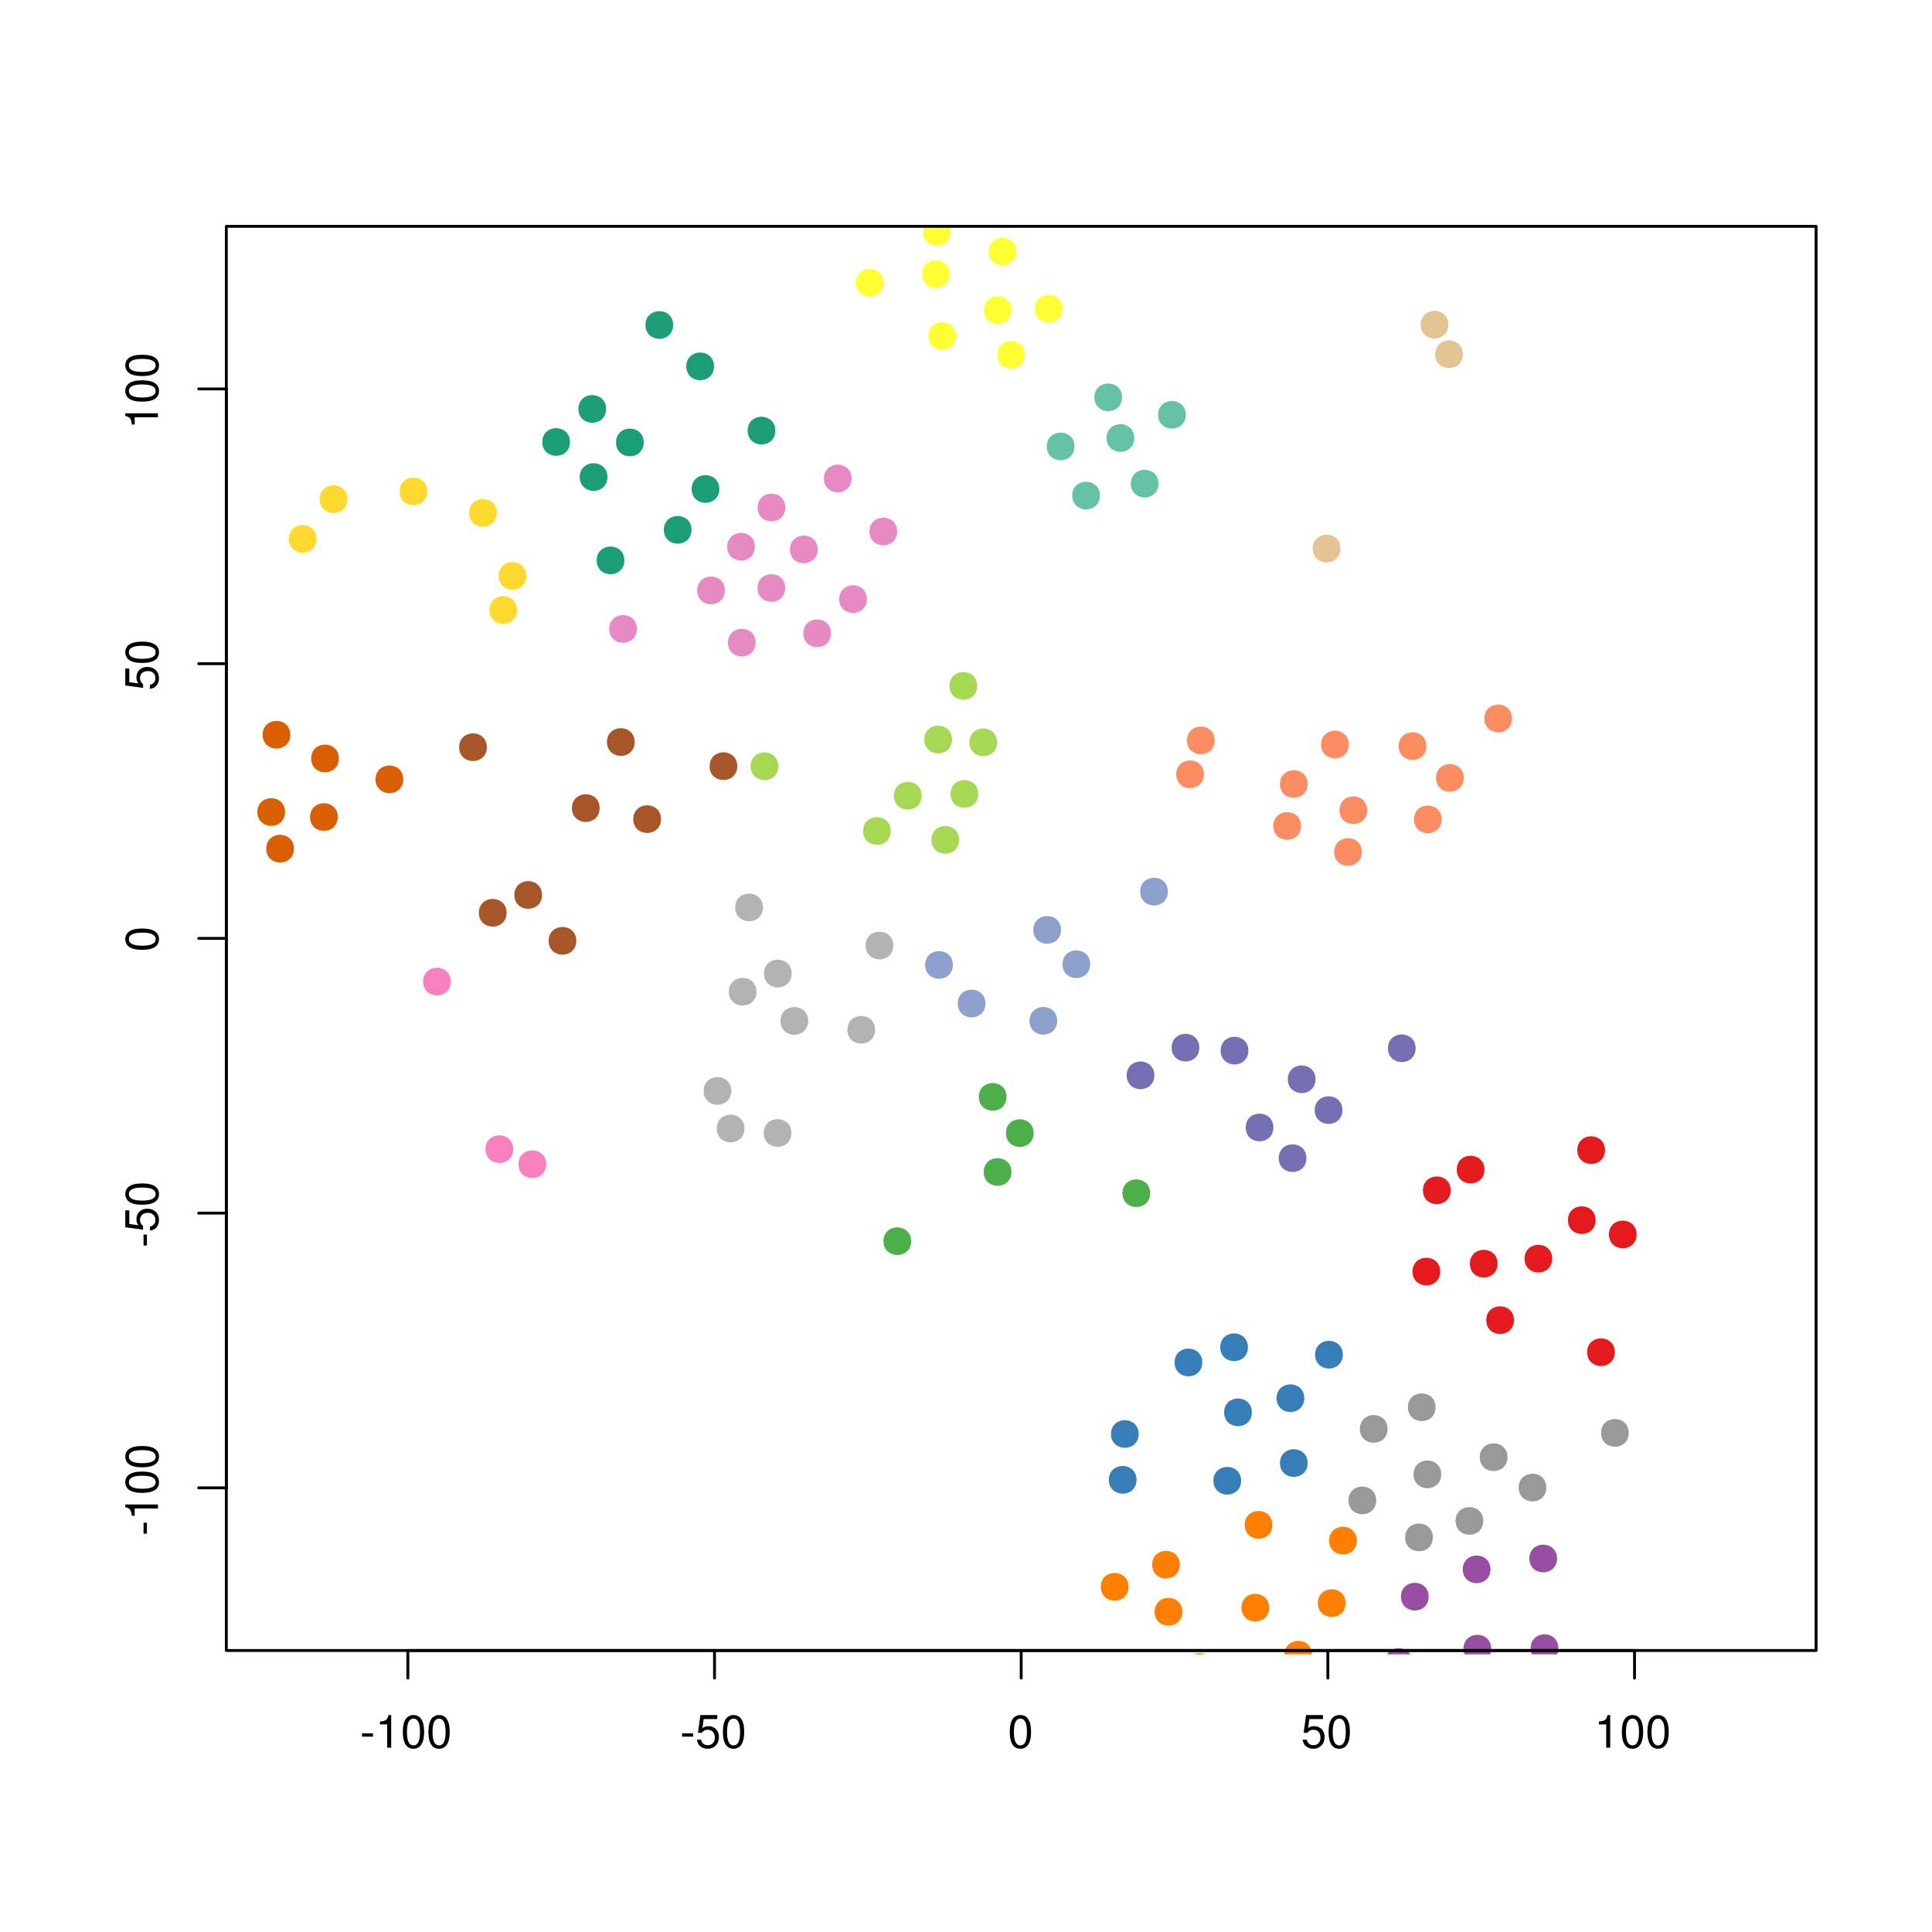 <?xml version="1.0" encoding="UTF-8"?>
<svg xmlns="http://www.w3.org/2000/svg" xmlns:xlink="http://www.w3.org/1999/xlink" width="504pt" height="504pt" viewBox="0 0 504 504" version="1.1">
<defs>
<g>
<symbol overflow="visible" id="glyph0-0">
<path style="stroke:none;" d=""/>
</symbol>
<symbol overflow="visible" id="glyph0-1">
<path style="stroke:none;" d="M 3.406 -3.75 L 0.547 -3.75 L 0.547 -2.875 L 3.406 -2.875 L 3.406 -3.75 Z M 3.406 -3.75 "/>
</symbol>
<symbol overflow="visible" id="glyph0-2">
<path style="stroke:none;" d="M 3.109 -6.062 L 3.109 0 L 4.156 0 L 4.156 -8.516 L 3.469 -8.516 C 3.094 -7.203 2.859 -7.016 1.219 -6.812 L 1.219 -6.062 L 3.109 -6.062 Z M 3.109 -6.062 "/>
</symbol>
<symbol overflow="visible" id="glyph0-3">
<path style="stroke:none;" d="M 3.297 -8.516 C 2.516 -8.516 1.781 -8.156 1.344 -7.578 C 0.797 -6.828 0.516 -5.688 0.516 -4.109 C 0.516 -1.25 1.469 0.281 3.297 0.281 C 5.094 0.281 6.078 -1.25 6.078 -4.047 C 6.078 -5.703 5.812 -6.797 5.25 -7.578 C 4.812 -8.172 4.109 -8.516 3.297 -8.516 Z M 3.297 -7.578 C 4.438 -7.578 5 -6.422 5 -4.141 C 5 -1.734 4.453 -0.594 3.281 -0.594 C 2.156 -0.594 1.594 -1.781 1.594 -4.109 C 1.594 -6.438 2.156 -7.578 3.297 -7.578 Z M 3.297 -7.578 "/>
</symbol>
<symbol overflow="visible" id="glyph0-4">
<path style="stroke:none;" d="M 5.719 -8.516 L 1.312 -8.516 L 0.688 -3.875 L 1.656 -3.875 C 2.141 -4.469 2.562 -4.672 3.219 -4.672 C 4.359 -4.672 5.078 -3.891 5.078 -2.625 C 5.078 -1.406 4.375 -0.656 3.219 -0.656 C 2.297 -0.656 1.734 -1.125 1.469 -2.094 L 0.422 -2.094 C 0.562 -1.391 0.688 -1.062 0.938 -0.75 C 1.422 -0.094 2.281 0.281 3.234 0.281 C 4.953 0.281 6.156 -0.969 6.156 -2.766 C 6.156 -4.453 5.047 -5.609 3.406 -5.609 C 2.812 -5.609 2.328 -5.453 1.844 -5.094 L 2.172 -7.469 L 5.719 -7.469 L 5.719 -8.516 Z M 5.719 -8.516 "/>
</symbol>
<symbol overflow="visible" id="glyph1-0">
<path style="stroke:none;" d=""/>
</symbol>
<symbol overflow="visible" id="glyph1-1">
<path style="stroke:none;" d="M -3.75 -3.406 L -3.75 -0.547 L -2.875 -0.547 L -2.875 -3.406 L -3.75 -3.406 Z M -3.75 -3.406 "/>
</symbol>
<symbol overflow="visible" id="glyph1-2">
<path style="stroke:none;" d="M -6.062 -3.109 L 0 -3.109 L 0 -4.156 L -8.516 -4.156 L -8.516 -3.469 C -7.203 -3.094 -7.016 -2.859 -6.812 -1.219 L -6.062 -1.219 L -6.062 -3.109 Z M -6.062 -3.109 "/>
</symbol>
<symbol overflow="visible" id="glyph1-3">
<path style="stroke:none;" d="M -8.516 -3.297 C -8.516 -2.516 -8.156 -1.781 -7.578 -1.344 C -6.828 -0.797 -5.688 -0.516 -4.109 -0.516 C -1.25 -0.516 0.281 -1.469 0.281 -3.297 C 0.281 -5.094 -1.25 -6.078 -4.047 -6.078 C -5.703 -6.078 -6.797 -5.812 -7.578 -5.25 C -8.172 -4.812 -8.516 -4.109 -8.516 -3.297 Z M -7.578 -3.297 C -7.578 -4.438 -6.422 -5 -4.141 -5 C -1.734 -5 -0.594 -4.453 -0.594 -3.281 C -0.594 -2.156 -1.781 -1.594 -4.109 -1.594 C -6.438 -1.594 -7.578 -2.156 -7.578 -3.297 Z M -7.578 -3.297 "/>
</symbol>
<symbol overflow="visible" id="glyph1-4">
<path style="stroke:none;" d="M -8.516 -5.719 L -8.516 -1.312 L -3.875 -0.688 L -3.875 -1.656 C -4.469 -2.141 -4.672 -2.562 -4.672 -3.219 C -4.672 -4.359 -3.891 -5.078 -2.625 -5.078 C -1.406 -5.078 -0.656 -4.375 -0.656 -3.219 C -0.656 -2.297 -1.125 -1.734 -2.094 -1.469 L -2.094 -0.422 C -1.391 -0.562 -1.062 -0.688 -0.75 -0.938 C -0.094 -1.422 0.281 -2.281 0.281 -3.234 C 0.281 -4.953 -0.969 -6.156 -2.766 -6.156 C -4.453 -6.156 -5.609 -5.047 -5.609 -3.406 C -5.609 -2.812 -5.453 -2.328 -5.094 -1.844 L -7.469 -2.172 L -7.469 -5.719 L -8.516 -5.719 Z M -8.516 -5.719 "/>
</symbol>
</g>
<clipPath id="clip1">
  <path d="M 59.039 59.039 L 474.758 59.039 L 474.758 431.559 L 59.039 431.559 Z M 59.039 59.039 "/>
</clipPath>
<clipPath id="clip2">
  <path d="M 0 0 L 505 0 L 505 505 L 0 505 Z M 0 0 "/>
</clipPath>
</defs>
<g id="surface0">
<rect x="0" y="0" width="504" height="504" style="fill:rgb(100%,100%,100%);fill-opacity:1;stroke:none;"/>
<g clip-path="url(#clip1)" clip-rule="nonzero">
<path style="fill-rule:nonzero;fill:rgb(10.588%,61.961%,46.667%);fill-opacity:1;stroke-width:0.75;stroke-linecap:round;stroke-linejoin:round;stroke:rgb(10.588%,61.961%,46.667%);stroke-opacity:1;stroke-miterlimit:10;" d="M 162.508 146.188 C 162.508 150.508 156.031 150.508 156.031 146.188 C 156.031 141.867 162.508 141.867 162.508 146.188 "/>
<path style="fill-rule:nonzero;fill:rgb(70.196%,70.196%,70.196%);fill-opacity:1;stroke-width:0.75;stroke-linecap:round;stroke-linejoin:round;stroke:rgb(70.196%,70.196%,70.196%);stroke-opacity:1;stroke-miterlimit:10;" d="M 206.086 295.566 C 206.086 299.887 199.605 299.887 199.605 295.566 C 199.605 291.246 206.086 291.246 206.086 295.566 "/>
<path style="fill-rule:nonzero;fill:rgb(70.196%,70.196%,70.196%);fill-opacity:1;stroke-width:0.75;stroke-linecap:round;stroke-linejoin:round;stroke:rgb(70.196%,70.196%,70.196%);stroke-opacity:1;stroke-miterlimit:10;" d="M 190.402 284.598 C 190.402 288.918 183.922 288.918 183.922 284.598 C 183.922 280.277 190.402 280.277 190.402 284.598 "/>
<path style="fill-rule:nonzero;fill:rgb(70.196%,70.196%,70.196%);fill-opacity:1;stroke-width:0.75;stroke-linecap:round;stroke-linejoin:round;stroke:rgb(70.196%,70.196%,70.196%);stroke-opacity:1;stroke-miterlimit:10;" d="M 193.832 294.398 C 193.832 298.719 187.352 298.719 187.352 294.398 C 187.352 290.078 193.832 290.078 193.832 294.398 "/>
<path style="fill-rule:nonzero;fill:rgb(55.294%,62.745%,79.608%);fill-opacity:1;stroke-width:0.75;stroke-linecap:round;stroke-linejoin:round;stroke:rgb(55.294%,62.745%,79.608%);stroke-opacity:1;stroke-miterlimit:10;" d="M 275.418 266.301 C 275.418 270.621 268.938 270.621 268.938 266.301 C 268.938 261.98 275.418 261.98 275.418 266.301 "/>
<path style="fill-rule:nonzero;fill:rgb(60%,60%,60%);fill-opacity:1;stroke-width:0.75;stroke-linecap:round;stroke-linejoin:round;stroke:rgb(60%,60%,60%);stroke-opacity:1;stroke-miterlimit:10;" d="M 375.605 384.613 C 375.605 388.934 369.125 388.934 369.125 384.613 C 369.125 380.293 375.605 380.293 375.605 384.613 "/>
<path style="fill-rule:nonzero;fill:rgb(60%,60%,60%);fill-opacity:1;stroke-width:0.75;stroke-linecap:round;stroke-linejoin:round;stroke:rgb(60%,60%,60%);stroke-opacity:1;stroke-miterlimit:10;" d="M 374.129 367.109 C 374.129 371.43 367.648 371.43 367.648 367.109 C 367.648 362.789 374.129 362.789 374.129 367.109 "/>
<path style="fill-rule:nonzero;fill:rgb(60%,60%,60%);fill-opacity:1;stroke-width:0.75;stroke-linecap:round;stroke-linejoin:round;stroke:rgb(60%,60%,60%);stroke-opacity:1;stroke-miterlimit:10;" d="M 386.57 396.762 C 386.57 401.082 380.09 401.082 380.09 396.762 C 380.09 392.441 386.57 392.441 386.57 396.762 "/>
<path style="fill-rule:nonzero;fill:rgb(60%,60%,60%);fill-opacity:1;stroke-width:0.75;stroke-linecap:round;stroke-linejoin:round;stroke:rgb(60%,60%,60%);stroke-opacity:1;stroke-miterlimit:10;" d="M 373.41 401.066 C 373.41 405.387 366.93 405.387 366.93 401.066 C 366.93 396.746 373.41 396.746 373.41 401.066 "/>
<path style="fill-rule:nonzero;fill:rgb(21.569%,49.412%,72.157%);fill-opacity:1;stroke-width:0.75;stroke-linecap:round;stroke-linejoin:round;stroke:rgb(21.569%,49.412%,72.157%);stroke-opacity:1;stroke-miterlimit:10;" d="M 349.922 353.391 C 349.922 357.711 343.441 357.711 343.441 353.391 C 343.441 349.07 349.922 349.07 349.922 353.391 "/>
<path style="fill-rule:nonzero;fill:rgb(21.569%,49.412%,72.157%);fill-opacity:1;stroke-width:0.75;stroke-linecap:round;stroke-linejoin:round;stroke:rgb(21.569%,49.412%,72.157%);stroke-opacity:1;stroke-miterlimit:10;" d="M 325.18 351.465 C 325.18 355.785 318.699 355.785 318.699 351.465 C 318.699 347.145 325.18 347.145 325.18 351.465 "/>
<path style="fill-rule:nonzero;fill:rgb(59.608%,30.588%,63.922%);fill-opacity:1;stroke-width:0.75;stroke-linecap:round;stroke-linejoin:round;stroke:rgb(59.608%,30.588%,63.922%);stroke-opacity:1;stroke-miterlimit:10;" d="M 372.324 416.516 C 372.324 420.836 365.844 420.836 365.844 416.516 C 365.844 412.195 372.324 412.195 372.324 416.516 "/>
<path style="fill-rule:nonzero;fill:rgb(100%,49.804%,0%);fill-opacity:1;stroke-width:0.75;stroke-linecap:round;stroke-linejoin:round;stroke:rgb(100%,49.804%,0%);stroke-opacity:1;stroke-miterlimit:10;" d="M 341.918 431.66 C 341.918 435.98 335.438 435.98 335.438 431.66 C 335.438 427.344 341.918 427.344 341.918 431.66 "/>
<path style="fill-rule:nonzero;fill:rgb(59.608%,30.588%,63.922%);fill-opacity:1;stroke-width:0.75;stroke-linecap:round;stroke-linejoin:round;stroke:rgb(59.608%,30.588%,63.922%);stroke-opacity:1;stroke-miterlimit:10;" d="M 405.812 406.566 C 405.812 410.887 399.332 410.887 399.332 406.566 C 399.332 402.246 405.812 402.246 405.812 406.566 "/>
<path style="fill-rule:nonzero;fill:rgb(100%,49.804%,0%);fill-opacity:1;stroke-width:0.75;stroke-linecap:round;stroke-linejoin:round;stroke:rgb(100%,49.804%,0%);stroke-opacity:1;stroke-miterlimit:10;" d="M 350.645 418.207 C 350.645 422.527 344.164 422.527 344.164 418.207 C 344.164 413.887 350.645 413.887 350.645 418.207 "/>
<path style="fill-rule:nonzero;fill:rgb(59.608%,30.588%,63.922%);fill-opacity:1;stroke-width:0.75;stroke-linecap:round;stroke-linejoin:round;stroke:rgb(59.608%,30.588%,63.922%);stroke-opacity:1;stroke-miterlimit:10;" d="M 388.637 430.09 C 388.637 434.406 382.156 434.406 382.156 430.09 C 382.156 425.77 388.637 425.77 388.637 430.09 "/>
<path style="fill-rule:nonzero;fill:rgb(59.608%,30.588%,63.922%);fill-opacity:1;stroke-width:0.75;stroke-linecap:round;stroke-linejoin:round;stroke:rgb(59.608%,30.588%,63.922%);stroke-opacity:1;stroke-miterlimit:10;" d="M 406.156 429.953 C 406.156 434.273 399.68 434.273 399.68 429.953 C 399.68 425.633 406.156 425.633 406.156 429.953 "/>
<path style="fill-rule:nonzero;fill:rgb(60%,60%,60%);fill-opacity:1;stroke-width:0.75;stroke-linecap:round;stroke-linejoin:round;stroke:rgb(60%,60%,60%);stroke-opacity:1;stroke-miterlimit:10;" d="M 392.887 380.145 C 392.887 384.465 386.406 384.465 386.406 380.145 C 386.406 375.824 392.887 375.824 392.887 380.145 "/>
<path style="fill-rule:nonzero;fill:rgb(60%,60%,60%);fill-opacity:1;stroke-width:0.75;stroke-linecap:round;stroke-linejoin:round;stroke:rgb(60%,60%,60%);stroke-opacity:1;stroke-miterlimit:10;" d="M 403.02 388.059 C 403.02 392.379 396.539 392.379 396.539 388.059 C 396.539 383.738 403.02 383.738 403.02 388.059 "/>
<path style="fill-rule:nonzero;fill:rgb(89.412%,10.196%,10.98%);fill-opacity:1;stroke-width:0.75;stroke-linecap:round;stroke-linejoin:round;stroke:rgb(89.412%,10.196%,10.98%);stroke-opacity:1;stroke-miterlimit:10;" d="M 394.566 344.391 C 394.566 348.711 388.09 348.711 388.09 344.391 C 388.09 340.07 394.566 340.07 394.566 344.391 "/>
<path style="fill-rule:nonzero;fill:rgb(89.412%,10.196%,10.98%);fill-opacity:1;stroke-width:0.75;stroke-linecap:round;stroke-linejoin:round;stroke:rgb(89.412%,10.196%,10.98%);stroke-opacity:1;stroke-miterlimit:10;" d="M 390.301 329.656 C 390.301 333.973 383.82 333.973 383.82 329.656 C 383.82 325.336 390.301 325.336 390.301 329.656 "/>
<path style="fill-rule:nonzero;fill:rgb(60%,60%,60%);fill-opacity:1;stroke-width:0.75;stroke-linecap:round;stroke-linejoin:round;stroke:rgb(60%,60%,60%);stroke-opacity:1;stroke-miterlimit:10;" d="M 358.621 391.41 C 358.621 395.73 352.141 395.73 352.141 391.41 C 352.141 387.09 358.621 387.09 358.621 391.41 "/>
<path style="fill-rule:nonzero;fill:rgb(21.569%,49.412%,72.157%);fill-opacity:1;stroke-width:0.75;stroke-linecap:round;stroke-linejoin:round;stroke:rgb(21.569%,49.412%,72.157%);stroke-opacity:1;stroke-miterlimit:10;" d="M 340.754 381.668 C 340.754 385.988 334.273 385.988 334.273 381.668 C 334.273 377.348 340.754 377.348 340.754 381.668 "/>
<path style="fill-rule:nonzero;fill:rgb(21.569%,49.412%,72.157%);fill-opacity:1;stroke-width:0.75;stroke-linecap:round;stroke-linejoin:round;stroke:rgb(21.569%,49.412%,72.157%);stroke-opacity:1;stroke-miterlimit:10;" d="M 339.879 364.75 C 339.879 369.07 333.398 369.07 333.398 364.75 C 333.398 360.43 339.879 360.43 339.879 364.75 "/>
<path style="fill-rule:nonzero;fill:rgb(60%,60%,60%);fill-opacity:1;stroke-width:0.75;stroke-linecap:round;stroke-linejoin:round;stroke:rgb(60%,60%,60%);stroke-opacity:1;stroke-miterlimit:10;" d="M 361.598 372.762 C 361.598 377.082 355.117 377.082 355.117 372.762 C 355.117 368.441 361.598 368.441 361.598 372.762 "/>
<path style="fill-rule:nonzero;fill:rgb(21.569%,49.412%,72.157%);fill-opacity:1;stroke-width:0.75;stroke-linecap:round;stroke-linejoin:round;stroke:rgb(21.569%,49.412%,72.157%);stroke-opacity:1;stroke-miterlimit:10;" d="M 313.258 355.418 C 313.258 359.738 306.777 359.738 306.777 355.418 C 306.777 351.098 313.258 351.098 313.258 355.418 "/>
<path style="fill-rule:nonzero;fill:rgb(65.098%,33.725%,15.686%);fill-opacity:1;stroke-width:0.75;stroke-linecap:round;stroke-linejoin:round;stroke:rgb(65.098%,33.725%,15.686%);stroke-opacity:1;stroke-miterlimit:10;" d="M 141.031 233.473 C 141.031 237.793 134.551 237.793 134.551 233.473 C 134.551 229.152 141.031 229.152 141.031 233.473 "/>
<path style="fill-rule:nonzero;fill:rgb(90.588%,54.118%,76.471%);fill-opacity:1;stroke-width:0.75;stroke-linecap:round;stroke-linejoin:round;stroke:rgb(90.588%,54.118%,76.471%);stroke-opacity:1;stroke-miterlimit:10;" d="M 165.777 164.066 C 165.777 168.387 159.297 168.387 159.297 164.066 C 159.297 159.746 165.777 159.746 165.777 164.066 "/>
<path style="fill-rule:nonzero;fill:rgb(65.098%,84.706%,32.941%);fill-opacity:1;stroke-width:0.75;stroke-linecap:round;stroke-linejoin:round;stroke:rgb(65.098%,84.706%,32.941%);stroke-opacity:1;stroke-miterlimit:10;" d="M 249.824 219.098 C 249.824 223.418 243.344 223.418 243.344 219.098 C 243.344 214.781 249.824 214.781 249.824 219.098 "/>
<path style="fill-rule:nonzero;fill:rgb(65.098%,84.706%,32.941%);fill-opacity:1;stroke-width:0.75;stroke-linecap:round;stroke-linejoin:round;stroke:rgb(65.098%,84.706%,32.941%);stroke-opacity:1;stroke-miterlimit:10;" d="M 254.812 207.109 C 254.812 211.43 248.332 211.43 248.332 207.109 C 248.332 202.789 254.812 202.789 254.812 207.109 "/>
<path style="fill-rule:nonzero;fill:rgb(65.098%,84.706%,32.941%);fill-opacity:1;stroke-width:0.75;stroke-linecap:round;stroke-linejoin:round;stroke:rgb(65.098%,84.706%,32.941%);stroke-opacity:1;stroke-miterlimit:10;" d="M 240.059 207.578 C 240.059 211.898 233.578 211.898 233.578 207.578 C 233.578 203.258 240.059 203.258 240.059 207.578 "/>
<path style="fill-rule:nonzero;fill:rgb(65.098%,84.706%,32.941%);fill-opacity:1;stroke-width:0.75;stroke-linecap:round;stroke-linejoin:round;stroke:rgb(65.098%,84.706%,32.941%);stroke-opacity:1;stroke-miterlimit:10;" d="M 232.004 216.777 C 232.004 221.098 225.523 221.098 225.523 216.777 C 225.523 212.457 232.004 212.457 232.004 216.777 "/>
<path style="fill-rule:nonzero;fill:rgb(85.098%,37.255%,0.784%);fill-opacity:1;stroke-width:0.75;stroke-linecap:round;stroke-linejoin:round;stroke:rgb(85.098%,37.255%,0.784%);stroke-opacity:1;stroke-miterlimit:10;" d="M 87.738 213.141 C 87.738 217.457 81.258 217.457 81.258 213.141 C 81.258 208.82 87.738 208.82 87.738 213.141 "/>
<path style="fill-rule:nonzero;fill:rgb(85.098%,37.255%,0.784%);fill-opacity:1;stroke-width:0.75;stroke-linecap:round;stroke-linejoin:round;stroke:rgb(85.098%,37.255%,0.784%);stroke-opacity:1;stroke-miterlimit:10;" d="M 76.309 221.391 C 76.309 225.711 69.828 225.711 69.828 221.391 C 69.828 217.07 76.309 217.07 76.309 221.391 "/>
<path style="fill-rule:nonzero;fill:rgb(85.098%,37.255%,0.784%);fill-opacity:1;stroke-width:0.75;stroke-linecap:round;stroke-linejoin:round;stroke:rgb(85.098%,37.255%,0.784%);stroke-opacity:1;stroke-miterlimit:10;" d="M 73.988 211.836 C 73.988 216.156 67.508 216.156 67.508 211.836 C 67.508 207.516 73.988 207.516 73.988 211.836 "/>
<path style="fill-rule:nonzero;fill:rgb(100%,49.804%,0%);fill-opacity:1;stroke-width:0.75;stroke-linecap:round;stroke-linejoin:round;stroke:rgb(100%,49.804%,0%);stroke-opacity:1;stroke-miterlimit:10;" d="M 316.082 434.855 C 316.082 439.176 309.602 439.176 309.602 434.855 C 309.602 430.535 316.082 430.535 316.082 434.855 "/>
<path style="fill-rule:nonzero;fill:rgb(59.608%,30.588%,63.922%);fill-opacity:1;stroke-width:0.75;stroke-linecap:round;stroke-linejoin:round;stroke:rgb(59.608%,30.588%,63.922%);stroke-opacity:1;stroke-miterlimit:10;" d="M 368.125 433.594 C 368.125 437.914 361.645 437.914 361.645 433.594 C 361.645 429.277 368.125 429.277 368.125 433.594 "/>
<path style="fill-rule:nonzero;fill:rgb(59.608%,30.588%,63.922%);fill-opacity:1;stroke-width:0.75;stroke-linecap:round;stroke-linejoin:round;stroke:rgb(59.608%,30.588%,63.922%);stroke-opacity:1;stroke-miterlimit:10;" d="M 388.453 409.402 C 388.453 413.723 381.973 413.723 381.973 409.402 C 381.973 405.082 388.453 405.082 388.453 409.402 "/>
<path style="fill-rule:nonzero;fill:rgb(21.569%,49.412%,72.157%);fill-opacity:1;stroke-width:0.75;stroke-linecap:round;stroke-linejoin:round;stroke:rgb(21.569%,49.412%,72.157%);stroke-opacity:1;stroke-miterlimit:10;" d="M 296.113 386.043 C 296.113 390.363 289.633 390.363 289.633 386.043 C 289.633 381.723 296.113 381.723 296.113 386.043 "/>
<path style="fill-rule:nonzero;fill:rgb(21.569%,49.412%,72.157%);fill-opacity:1;stroke-width:0.75;stroke-linecap:round;stroke-linejoin:round;stroke:rgb(21.569%,49.412%,72.157%);stroke-opacity:1;stroke-miterlimit:10;" d="M 296.676 374.086 C 296.676 378.402 290.195 378.402 290.195 374.086 C 290.195 369.766 296.676 369.766 296.676 374.086 "/>
<path style="fill-rule:nonzero;fill:rgb(100%,49.804%,0%);fill-opacity:1;stroke-width:0.75;stroke-linecap:round;stroke-linejoin:round;stroke:rgb(100%,49.804%,0%);stroke-opacity:1;stroke-miterlimit:10;" d="M 330.707 419.387 C 330.707 423.707 324.227 423.707 324.227 419.387 C 324.227 415.066 330.707 415.066 330.707 419.387 "/>
<path style="fill-rule:nonzero;fill:rgb(100%,49.804%,0%);fill-opacity:1;stroke-width:0.75;stroke-linecap:round;stroke-linejoin:round;stroke:rgb(100%,49.804%,0%);stroke-opacity:1;stroke-miterlimit:10;" d="M 331.555 397.785 C 331.555 402.105 325.074 402.105 325.074 397.785 C 325.074 393.465 331.555 393.465 331.555 397.785 "/>
<path style="fill-rule:nonzero;fill:rgb(21.569%,49.412%,72.157%);fill-opacity:1;stroke-width:0.75;stroke-linecap:round;stroke-linejoin:round;stroke:rgb(21.569%,49.412%,72.157%);stroke-opacity:1;stroke-miterlimit:10;" d="M 323.398 386.285 C 323.398 390.605 316.918 390.605 316.918 386.285 C 316.918 381.965 323.398 381.965 323.398 386.285 "/>
<path style="fill-rule:nonzero;fill:rgb(100%,49.804%,0%);fill-opacity:1;stroke-width:0.75;stroke-linecap:round;stroke-linejoin:round;stroke:rgb(100%,49.804%,0%);stroke-opacity:1;stroke-miterlimit:10;" d="M 307.41 408.176 C 307.41 412.496 300.93 412.496 300.93 408.176 C 300.93 403.855 307.41 403.855 307.41 408.176 "/>
<path style="fill-rule:nonzero;fill:rgb(100%,49.804%,0%);fill-opacity:1;stroke-width:0.75;stroke-linecap:round;stroke-linejoin:round;stroke:rgb(100%,49.804%,0%);stroke-opacity:1;stroke-miterlimit:10;" d="M 308.055 420.461 C 308.055 424.781 301.574 424.781 301.574 420.461 C 301.574 416.141 308.055 416.141 308.055 420.461 "/>
<path style="fill-rule:nonzero;fill:rgb(100%,49.804%,0%);fill-opacity:1;stroke-width:0.75;stroke-linecap:round;stroke-linejoin:round;stroke:rgb(100%,49.804%,0%);stroke-opacity:1;stroke-miterlimit:10;" d="M 294.02 413.949 C 294.02 418.27 287.539 418.27 287.539 413.949 C 287.539 409.629 294.02 409.629 294.02 413.949 "/>
<path style="fill-rule:nonzero;fill:rgb(100%,49.804%,0%);fill-opacity:1;stroke-width:0.75;stroke-linecap:round;stroke-linejoin:round;stroke:rgb(100%,49.804%,0%);stroke-opacity:1;stroke-miterlimit:10;" d="M 353.582 401.895 C 353.582 406.215 347.102 406.215 347.102 401.895 C 347.102 397.574 353.582 397.574 353.582 401.895 "/>
<path style="fill-rule:nonzero;fill:rgb(21.569%,49.412%,72.157%);fill-opacity:1;stroke-width:0.75;stroke-linecap:round;stroke-linejoin:round;stroke:rgb(21.569%,49.412%,72.157%);stroke-opacity:1;stroke-miterlimit:10;" d="M 326.195 368.438 C 326.195 372.758 319.715 372.758 319.715 368.438 C 319.715 364.117 326.195 364.117 326.195 368.438 "/>
<path style="fill-rule:nonzero;fill:rgb(30.196%,68.627%,29.02%);fill-opacity:1;stroke-width:0.75;stroke-linecap:round;stroke-linejoin:round;stroke:rgb(30.196%,68.627%,29.02%);stroke-opacity:1;stroke-miterlimit:10;" d="M 299.664 311.27 C 299.664 315.59 293.184 315.59 293.184 311.27 C 293.184 306.949 299.664 306.949 299.664 311.27 "/>
<path style="fill-rule:nonzero;fill:rgb(45.882%,43.922%,70.196%);fill-opacity:1;stroke-width:0.75;stroke-linecap:round;stroke-linejoin:round;stroke:rgb(45.882%,43.922%,70.196%);stroke-opacity:1;stroke-miterlimit:10;" d="M 342.809 281.551 C 342.809 285.871 336.328 285.871 336.328 281.551 C 336.328 277.23 342.809 277.23 342.809 281.551 "/>
<path style="fill-rule:nonzero;fill:rgb(89.412%,10.196%,10.98%);fill-opacity:1;stroke-width:0.75;stroke-linecap:round;stroke-linejoin:round;stroke:rgb(89.412%,10.196%,10.98%);stroke-opacity:1;stroke-miterlimit:10;" d="M 420.887 352.746 C 420.887 357.066 414.41 357.066 414.41 352.746 C 414.41 348.426 420.887 348.426 420.887 352.746 "/>
<path style="fill-rule:nonzero;fill:rgb(89.412%,10.196%,10.98%);fill-opacity:1;stroke-width:0.75;stroke-linecap:round;stroke-linejoin:round;stroke:rgb(89.412%,10.196%,10.98%);stroke-opacity:1;stroke-miterlimit:10;" d="M 415.879 318.301 C 415.879 322.621 409.402 322.621 409.402 318.301 C 409.402 313.98 415.879 313.98 415.879 318.301 "/>
<path style="fill-rule:nonzero;fill:rgb(89.412%,10.196%,10.98%);fill-opacity:1;stroke-width:0.75;stroke-linecap:round;stroke-linejoin:round;stroke:rgb(89.412%,10.196%,10.98%);stroke-opacity:1;stroke-miterlimit:10;" d="M 418.324 300.031 C 418.324 304.352 411.848 304.352 411.848 300.031 C 411.848 295.711 418.324 295.711 418.324 300.031 "/>
<path style="fill-rule:nonzero;fill:rgb(45.882%,43.922%,70.196%);fill-opacity:1;stroke-width:0.75;stroke-linecap:round;stroke-linejoin:round;stroke:rgb(45.882%,43.922%,70.196%);stroke-opacity:1;stroke-miterlimit:10;" d="M 312.496 273.301 C 312.496 277.621 306.016 277.621 306.016 273.301 C 306.016 268.98 312.496 268.98 312.496 273.301 "/>
<path style="fill-rule:nonzero;fill:rgb(45.882%,43.922%,70.196%);fill-opacity:1;stroke-width:0.75;stroke-linecap:round;stroke-linejoin:round;stroke:rgb(45.882%,43.922%,70.196%);stroke-opacity:1;stroke-miterlimit:10;" d="M 368.918 273.457 C 368.918 277.777 362.438 277.777 362.438 273.457 C 362.438 269.137 368.918 269.137 368.918 273.457 "/>
<path style="fill-rule:nonzero;fill:rgb(45.882%,43.922%,70.196%);fill-opacity:1;stroke-width:0.75;stroke-linecap:round;stroke-linejoin:round;stroke:rgb(45.882%,43.922%,70.196%);stroke-opacity:1;stroke-miterlimit:10;" d="M 325.285 274.074 C 325.285 278.395 318.805 278.395 318.805 274.074 C 318.805 269.754 325.285 269.754 325.285 274.074 "/>
<path style="fill-rule:nonzero;fill:rgb(65.098%,33.725%,15.686%);fill-opacity:1;stroke-width:0.75;stroke-linecap:round;stroke-linejoin:round;stroke:rgb(65.098%,33.725%,15.686%);stroke-opacity:1;stroke-miterlimit:10;" d="M 156.055 210.809 C 156.055 215.129 149.574 215.129 149.574 210.809 C 149.574 206.488 156.055 206.488 156.055 210.809 "/>
<path style="fill-rule:nonzero;fill:rgb(89.412%,10.196%,10.98%);fill-opacity:1;stroke-width:0.75;stroke-linecap:round;stroke-linejoin:round;stroke:rgb(89.412%,10.196%,10.98%);stroke-opacity:1;stroke-miterlimit:10;" d="M 386.875 305.109 C 386.875 309.43 380.395 309.43 380.395 305.109 C 380.395 300.789 386.875 300.789 386.875 305.109 "/>
<path style="fill-rule:nonzero;fill:rgb(89.412%,10.196%,10.98%);fill-opacity:1;stroke-width:0.75;stroke-linecap:round;stroke-linejoin:round;stroke:rgb(89.412%,10.196%,10.98%);stroke-opacity:1;stroke-miterlimit:10;" d="M 378.059 310.523 C 378.059 314.844 371.578 314.844 371.578 310.523 C 371.578 306.203 378.059 306.203 378.059 310.523 "/>
<path style="fill-rule:nonzero;fill:rgb(55.294%,62.745%,79.608%);fill-opacity:1;stroke-width:0.75;stroke-linecap:round;stroke-linejoin:round;stroke:rgb(55.294%,62.745%,79.608%);stroke-opacity:1;stroke-miterlimit:10;" d="M 304.293 232.594 C 304.293 236.914 297.812 236.914 297.812 232.594 C 297.812 228.273 304.293 228.273 304.293 232.594 "/>
<path style="fill-rule:nonzero;fill:rgb(45.882%,43.922%,70.196%);fill-opacity:1;stroke-width:0.75;stroke-linecap:round;stroke-linejoin:round;stroke:rgb(45.882%,43.922%,70.196%);stroke-opacity:1;stroke-miterlimit:10;" d="M 340.438 302.129 C 340.438 306.445 333.957 306.445 333.957 302.129 C 333.957 297.809 340.438 297.809 340.438 302.129 "/>
<path style="fill-rule:nonzero;fill:rgb(60%,60%,60%);fill-opacity:1;stroke-width:0.75;stroke-linecap:round;stroke-linejoin:round;stroke:rgb(60%,60%,60%);stroke-opacity:1;stroke-miterlimit:10;" d="M 424.523 373.793 C 424.523 378.113 418.043 378.113 418.043 373.793 C 418.043 369.473 424.523 369.473 424.523 373.793 "/>
<path style="fill-rule:nonzero;fill:rgb(89.412%,10.196%,10.98%);fill-opacity:1;stroke-width:0.75;stroke-linecap:round;stroke-linejoin:round;stroke:rgb(89.412%,10.196%,10.98%);stroke-opacity:1;stroke-miterlimit:10;" d="M 404.555 328.344 C 404.555 332.664 398.074 332.664 398.074 328.344 C 398.074 324.023 404.555 324.023 404.555 328.344 "/>
<path style="fill-rule:nonzero;fill:rgb(89.412%,10.196%,10.98%);fill-opacity:1;stroke-width:0.75;stroke-linecap:round;stroke-linejoin:round;stroke:rgb(89.412%,10.196%,10.98%);stroke-opacity:1;stroke-miterlimit:10;" d="M 426.57 322.031 C 426.57 326.348 420.09 326.348 420.09 322.031 C 420.09 317.711 426.57 317.711 426.57 322.031 "/>
<path style="fill-rule:nonzero;fill:rgb(45.882%,43.922%,70.196%);fill-opacity:1;stroke-width:0.75;stroke-linecap:round;stroke-linejoin:round;stroke:rgb(45.882%,43.922%,70.196%);stroke-opacity:1;stroke-miterlimit:10;" d="M 331.82 294.125 C 331.82 298.445 325.34 298.445 325.34 294.125 C 325.34 289.805 331.82 289.805 331.82 294.125 "/>
<path style="fill-rule:nonzero;fill:rgb(45.882%,43.922%,70.196%);fill-opacity:1;stroke-width:0.75;stroke-linecap:round;stroke-linejoin:round;stroke:rgb(45.882%,43.922%,70.196%);stroke-opacity:1;stroke-miterlimit:10;" d="M 349.824 289.594 C 349.824 293.914 343.344 293.914 343.344 289.594 C 343.344 285.277 349.824 285.277 349.824 289.594 "/>
<path style="fill-rule:nonzero;fill:rgb(89.412%,10.196%,10.98%);fill-opacity:1;stroke-width:0.75;stroke-linecap:round;stroke-linejoin:round;stroke:rgb(89.412%,10.196%,10.98%);stroke-opacity:1;stroke-miterlimit:10;" d="M 375.332 331.715 C 375.332 336.035 368.855 336.035 368.855 331.715 C 368.855 327.395 375.332 327.395 375.332 331.715 "/>
<path style="fill-rule:nonzero;fill:rgb(85.098%,37.255%,0.784%);fill-opacity:1;stroke-width:0.75;stroke-linecap:round;stroke-linejoin:round;stroke:rgb(85.098%,37.255%,0.784%);stroke-opacity:1;stroke-miterlimit:10;" d="M 88.023 197.859 C 88.023 202.176 81.547 202.176 81.547 197.859 C 81.547 193.539 88.023 193.539 88.023 197.859 "/>
<path style="fill-rule:nonzero;fill:rgb(85.098%,37.255%,0.784%);fill-opacity:1;stroke-width:0.75;stroke-linecap:round;stroke-linejoin:round;stroke:rgb(85.098%,37.255%,0.784%);stroke-opacity:1;stroke-miterlimit:10;" d="M 75.367 191.668 C 75.367 195.988 68.887 195.988 68.887 191.668 C 68.887 187.348 75.367 187.348 75.367 191.668 "/>
<path style="fill-rule:nonzero;fill:rgb(10.588%,61.961%,46.667%);fill-opacity:1;stroke-width:0.75;stroke-linecap:round;stroke-linejoin:round;stroke:rgb(10.588%,61.961%,46.667%);stroke-opacity:1;stroke-miterlimit:10;" d="M 185.891 95.574 C 185.891 99.895 179.41 99.895 179.41 95.574 C 179.41 91.254 185.891 91.254 185.891 95.574 "/>
<path style="fill-rule:nonzero;fill:rgb(55.294%,62.745%,79.608%);fill-opacity:1;stroke-width:0.75;stroke-linecap:round;stroke-linejoin:round;stroke:rgb(55.294%,62.745%,79.608%);stroke-opacity:1;stroke-miterlimit:10;" d="M 256.699 261.785 C 256.699 266.102 250.223 266.102 250.223 261.785 C 250.223 257.465 256.699 257.465 256.699 261.785 "/>
<path style="fill-rule:nonzero;fill:rgb(45.882%,43.922%,70.196%);fill-opacity:1;stroke-width:0.75;stroke-linecap:round;stroke-linejoin:round;stroke:rgb(45.882%,43.922%,70.196%);stroke-opacity:1;stroke-miterlimit:10;" d="M 300.762 280.523 C 300.762 284.844 294.281 284.844 294.281 280.523 C 294.281 276.203 300.762 276.203 300.762 280.523 "/>
<path style="fill-rule:nonzero;fill:rgb(10.588%,61.961%,46.667%);fill-opacity:1;stroke-width:0.75;stroke-linecap:round;stroke-linejoin:round;stroke:rgb(10.588%,61.961%,46.667%);stroke-opacity:1;stroke-miterlimit:10;" d="M 201.887 112.332 C 201.887 116.652 195.406 116.652 195.406 112.332 C 195.406 108.012 201.887 108.012 201.887 112.332 "/>
<path style="fill-rule:nonzero;fill:rgb(55.294%,62.745%,79.608%);fill-opacity:1;stroke-width:0.75;stroke-linecap:round;stroke-linejoin:round;stroke:rgb(55.294%,62.745%,79.608%);stroke-opacity:1;stroke-miterlimit:10;" d="M 248.203 251.727 C 248.203 256.043 241.723 256.043 241.723 251.727 C 241.723 247.406 248.203 247.406 248.203 251.727 "/>
<path style="fill-rule:nonzero;fill:rgb(70.196%,70.196%,70.196%);fill-opacity:1;stroke-width:0.75;stroke-linecap:round;stroke-linejoin:round;stroke:rgb(70.196%,70.196%,70.196%);stroke-opacity:1;stroke-miterlimit:10;" d="M 206.152 253.961 C 206.152 258.281 199.672 258.281 199.672 253.961 C 199.672 249.641 206.152 249.641 206.152 253.961 "/>
<path style="fill-rule:nonzero;fill:rgb(70.196%,70.196%,70.196%);fill-opacity:1;stroke-width:0.75;stroke-linecap:round;stroke-linejoin:round;stroke:rgb(70.196%,70.196%,70.196%);stroke-opacity:1;stroke-miterlimit:10;" d="M 210.457 266.32 C 210.457 270.641 203.977 270.641 203.977 266.32 C 203.977 262 210.457 262 210.457 266.32 "/>
<path style="fill-rule:nonzero;fill:rgb(70.196%,70.196%,70.196%);fill-opacity:1;stroke-width:0.75;stroke-linecap:round;stroke-linejoin:round;stroke:rgb(70.196%,70.196%,70.196%);stroke-opacity:1;stroke-miterlimit:10;" d="M 196.977 258.707 C 196.977 263.027 190.496 263.027 190.496 258.707 C 190.496 254.387 196.977 254.387 196.977 258.707 "/>
<path style="fill-rule:nonzero;fill:rgb(55.294%,62.745%,79.608%);fill-opacity:1;stroke-width:0.75;stroke-linecap:round;stroke-linejoin:round;stroke:rgb(55.294%,62.745%,79.608%);stroke-opacity:1;stroke-miterlimit:10;" d="M 276.414 242.578 C 276.414 246.898 269.934 246.898 269.934 242.578 C 269.934 238.258 276.414 238.258 276.414 242.578 "/>
<path style="fill-rule:nonzero;fill:rgb(10.588%,61.961%,46.667%);fill-opacity:1;stroke-width:0.75;stroke-linecap:round;stroke-linejoin:round;stroke:rgb(10.588%,61.961%,46.667%);stroke-opacity:1;stroke-miterlimit:10;" d="M 175.234 84.781 C 175.234 89.102 168.758 89.102 168.758 84.781 C 168.758 80.465 175.234 80.465 175.234 84.781 "/>
<path style="fill-rule:nonzero;fill:rgb(70.196%,70.196%,70.196%);fill-opacity:1;stroke-width:0.75;stroke-linecap:round;stroke-linejoin:round;stroke:rgb(70.196%,70.196%,70.196%);stroke-opacity:1;stroke-miterlimit:10;" d="M 227.91 268.645 C 227.91 272.965 221.43 272.965 221.43 268.645 C 221.43 264.324 227.91 264.324 227.91 268.645 "/>
<path style="fill-rule:nonzero;fill:rgb(65.098%,33.725%,15.686%);fill-opacity:1;stroke-width:0.75;stroke-linecap:round;stroke-linejoin:round;stroke:rgb(65.098%,33.725%,15.686%);stroke-opacity:1;stroke-miterlimit:10;" d="M 126.629 194.926 C 126.629 199.246 120.148 199.246 120.148 194.926 C 120.148 190.605 126.629 190.605 126.629 194.926 "/>
<path style="fill-rule:nonzero;fill:rgb(65.098%,33.725%,15.686%);fill-opacity:1;stroke-width:0.75;stroke-linecap:round;stroke-linejoin:round;stroke:rgb(65.098%,33.725%,15.686%);stroke-opacity:1;stroke-miterlimit:10;" d="M 131.781 238.117 C 131.781 242.438 125.301 242.438 125.301 238.117 C 125.301 233.797 131.781 233.797 131.781 238.117 "/>
<path style="fill-rule:nonzero;fill:rgb(100%,85.098%,18.431%);fill-opacity:1;stroke-width:0.75;stroke-linecap:round;stroke-linejoin:round;stroke:rgb(100%,85.098%,18.431%);stroke-opacity:1;stroke-miterlimit:10;" d="M 134.52 159.121 C 134.52 163.441 128.039 163.441 128.039 159.121 C 128.039 154.801 134.52 154.801 134.52 159.121 "/>
<path style="fill-rule:nonzero;fill:rgb(100%,85.098%,18.431%);fill-opacity:1;stroke-width:0.75;stroke-linecap:round;stroke-linejoin:round;stroke:rgb(100%,85.098%,18.431%);stroke-opacity:1;stroke-miterlimit:10;" d="M 136.934 150.25 C 136.934 154.57 130.457 154.57 130.457 150.25 C 130.457 145.93 136.934 145.93 136.934 150.25 "/>
<path style="fill-rule:nonzero;fill:rgb(70.196%,70.196%,70.196%);fill-opacity:1;stroke-width:0.75;stroke-linecap:round;stroke-linejoin:round;stroke:rgb(70.196%,70.196%,70.196%);stroke-opacity:1;stroke-miterlimit:10;" d="M 198.656 236.723 C 198.656 241.043 192.176 241.043 192.176 236.723 C 192.176 232.406 198.656 232.406 198.656 236.723 "/>
<path style="fill-rule:nonzero;fill:rgb(30.196%,68.627%,29.02%);fill-opacity:1;stroke-width:0.75;stroke-linecap:round;stroke-linejoin:round;stroke:rgb(30.196%,68.627%,29.02%);stroke-opacity:1;stroke-miterlimit:10;" d="M 237.324 323.785 C 237.324 328.105 230.844 328.105 230.844 323.785 C 230.844 319.465 237.324 319.465 237.324 323.785 "/>
<path style="fill-rule:nonzero;fill:rgb(65.098%,33.725%,15.686%);fill-opacity:1;stroke-width:0.75;stroke-linecap:round;stroke-linejoin:round;stroke:rgb(65.098%,33.725%,15.686%);stroke-opacity:1;stroke-miterlimit:10;" d="M 172.059 213.688 C 172.059 218.008 165.578 218.008 165.578 213.688 C 165.578 209.367 172.059 209.367 172.059 213.688 "/>
<path style="fill-rule:nonzero;fill:rgb(65.098%,33.725%,15.686%);fill-opacity:1;stroke-width:0.75;stroke-linecap:round;stroke-linejoin:round;stroke:rgb(65.098%,33.725%,15.686%);stroke-opacity:1;stroke-miterlimit:10;" d="M 149.973 245.43 C 149.973 249.75 143.492 249.75 143.492 245.43 C 143.492 241.113 149.973 241.113 149.973 245.43 "/>
<path style="fill-rule:nonzero;fill:rgb(70.196%,70.196%,70.196%);fill-opacity:1;stroke-width:0.75;stroke-linecap:round;stroke-linejoin:round;stroke:rgb(70.196%,70.196%,70.196%);stroke-opacity:1;stroke-miterlimit:10;" d="M 232.652 246.656 C 232.652 250.977 226.172 250.977 226.172 246.656 C 226.172 242.336 232.652 242.336 232.652 246.656 "/>
<path style="fill-rule:nonzero;fill:rgb(89.804%,76.863%,58.039%);fill-opacity:1;stroke-width:0.75;stroke-linecap:round;stroke-linejoin:round;stroke:rgb(89.804%,76.863%,58.039%);stroke-opacity:1;stroke-miterlimit:10;" d="M 349.312 143.098 C 349.312 147.418 342.832 147.418 342.832 143.098 C 342.832 138.777 349.312 138.777 349.312 143.098 "/>
<path style="fill-rule:nonzero;fill:rgb(65.098%,33.725%,15.686%);fill-opacity:1;stroke-width:0.75;stroke-linecap:round;stroke-linejoin:round;stroke:rgb(65.098%,33.725%,15.686%);stroke-opacity:1;stroke-miterlimit:10;" d="M 165.191 193.57 C 165.191 197.891 158.711 197.891 158.711 193.57 C 158.711 189.25 165.191 189.25 165.191 193.57 "/>
<path style="fill-rule:nonzero;fill:rgb(98.824%,55.294%,38.431%);fill-opacity:1;stroke-width:0.75;stroke-linecap:round;stroke-linejoin:round;stroke:rgb(98.824%,55.294%,38.431%);stroke-opacity:1;stroke-miterlimit:10;" d="M 394.074 187.422 C 394.074 191.742 387.594 191.742 387.594 187.422 C 387.594 183.102 394.074 183.102 394.074 187.422 "/>
<path style="fill-rule:nonzero;fill:rgb(85.098%,37.255%,0.784%);fill-opacity:1;stroke-width:0.75;stroke-linecap:round;stroke-linejoin:round;stroke:rgb(85.098%,37.255%,0.784%);stroke-opacity:1;stroke-miterlimit:10;" d="M 104.828 203.309 C 104.828 207.629 98.348 207.629 98.348 203.309 C 98.348 198.988 104.828 198.988 104.828 203.309 "/>
<path style="fill-rule:nonzero;fill:rgb(100%,85.098%,18.431%);fill-opacity:1;stroke-width:0.75;stroke-linecap:round;stroke-linejoin:round;stroke:rgb(100%,85.098%,18.431%);stroke-opacity:1;stroke-miterlimit:10;" d="M 111.09 128.195 C 111.09 132.516 104.613 132.516 104.613 128.195 C 104.613 123.875 111.09 123.875 111.09 128.195 "/>
<path style="fill-rule:nonzero;fill:rgb(100%,85.098%,18.431%);fill-opacity:1;stroke-width:0.75;stroke-linecap:round;stroke-linejoin:round;stroke:rgb(100%,85.098%,18.431%);stroke-opacity:1;stroke-miterlimit:10;" d="M 90.25 130.223 C 90.25 134.543 83.77 134.543 83.77 130.223 C 83.77 125.902 90.25 125.902 90.25 130.223 "/>
<path style="fill-rule:nonzero;fill:rgb(100%,85.098%,18.431%);fill-opacity:1;stroke-width:0.75;stroke-linecap:round;stroke-linejoin:round;stroke:rgb(100%,85.098%,18.431%);stroke-opacity:1;stroke-miterlimit:10;" d="M 82.211 140.586 C 82.211 144.902 75.73 144.902 75.73 140.586 C 75.73 136.266 82.211 136.266 82.211 140.586 "/>
<path style="fill-rule:nonzero;fill:rgb(55.294%,62.745%,79.608%);fill-opacity:1;stroke-width:0.75;stroke-linecap:round;stroke-linejoin:round;stroke:rgb(55.294%,62.745%,79.608%);stroke-opacity:1;stroke-miterlimit:10;" d="M 284.027 251.539 C 284.027 255.859 277.547 255.859 277.547 251.539 C 277.547 247.219 284.027 247.219 284.027 251.539 "/>
<path style="fill-rule:nonzero;fill:rgb(96.863%,50.588%,74.902%);fill-opacity:1;stroke-width:0.75;stroke-linecap:round;stroke-linejoin:round;stroke:rgb(96.863%,50.588%,74.902%);stroke-opacity:1;stroke-miterlimit:10;" d="M 117.234 256.062 C 117.234 260.379 110.754 260.379 110.754 256.062 C 110.754 251.742 117.234 251.742 117.234 256.062 "/>
<path style="fill-rule:nonzero;fill:rgb(65.098%,33.725%,15.686%);fill-opacity:1;stroke-width:0.75;stroke-linecap:round;stroke-linejoin:round;stroke:rgb(65.098%,33.725%,15.686%);stroke-opacity:1;stroke-miterlimit:10;" d="M 191.969 199.871 C 191.969 204.188 185.488 204.188 185.488 199.871 C 185.488 195.551 191.969 195.551 191.969 199.871 "/>
<path style="fill-rule:nonzero;fill:rgb(65.098%,84.706%,32.941%);fill-opacity:1;stroke-width:0.75;stroke-linecap:round;stroke-linejoin:round;stroke:rgb(65.098%,84.706%,32.941%);stroke-opacity:1;stroke-miterlimit:10;" d="M 202.668 199.887 C 202.668 204.207 196.191 204.207 196.191 199.887 C 196.191 195.566 202.668 195.566 202.668 199.887 "/>
<path style="fill-rule:nonzero;fill:rgb(100%,100%,20%);fill-opacity:1;stroke-width:0.75;stroke-linecap:round;stroke-linejoin:round;stroke:rgb(100%,100%,20%);stroke-opacity:1;stroke-miterlimit:10;" d="M 230.105 73.762 C 230.105 78.082 223.625 78.082 223.625 73.762 C 223.625 69.441 230.105 69.441 230.105 73.762 "/>
<path style="fill-rule:nonzero;fill:rgb(100%,100%,20%);fill-opacity:1;stroke-width:0.75;stroke-linecap:round;stroke-linejoin:round;stroke:rgb(100%,100%,20%);stroke-opacity:1;stroke-miterlimit:10;" d="M 249.043 87.656 C 249.043 91.977 242.562 91.977 242.562 87.656 C 242.562 83.336 249.043 83.336 249.043 87.656 "/>
<path style="fill-rule:nonzero;fill:rgb(100%,100%,20%);fill-opacity:1;stroke-width:0.75;stroke-linecap:round;stroke-linejoin:round;stroke:rgb(100%,100%,20%);stroke-opacity:1;stroke-miterlimit:10;" d="M 263.512 80.895 C 263.512 85.215 257.031 85.215 257.031 80.895 C 257.031 76.578 263.512 76.578 263.512 80.895 "/>
<path style="fill-rule:nonzero;fill:rgb(100%,100%,20%);fill-opacity:1;stroke-width:0.75;stroke-linecap:round;stroke-linejoin:round;stroke:rgb(100%,100%,20%);stroke-opacity:1;stroke-miterlimit:10;" d="M 276.82 80.559 C 276.82 84.879 270.34 84.879 270.34 80.559 C 270.34 76.238 276.82 76.238 276.82 80.559 "/>
<path style="fill-rule:nonzero;fill:rgb(100%,100%,20%);fill-opacity:1;stroke-width:0.75;stroke-linecap:round;stroke-linejoin:round;stroke:rgb(100%,100%,20%);stroke-opacity:1;stroke-miterlimit:10;" d="M 266.996 92.535 C 266.996 96.855 260.516 96.855 260.516 92.535 C 260.516 88.215 266.996 88.215 266.996 92.535 "/>
<path style="fill-rule:nonzero;fill:rgb(100%,100%,20%);fill-opacity:1;stroke-width:0.75;stroke-linecap:round;stroke-linejoin:round;stroke:rgb(100%,100%,20%);stroke-opacity:1;stroke-miterlimit:10;" d="M 247.367 71.492 C 247.367 75.812 240.887 75.812 240.887 71.492 C 240.887 67.172 247.367 67.172 247.367 71.492 "/>
<path style="fill-rule:nonzero;fill:rgb(100%,100%,20%);fill-opacity:1;stroke-width:0.75;stroke-linecap:round;stroke-linejoin:round;stroke:rgb(100%,100%,20%);stroke-opacity:1;stroke-miterlimit:10;" d="M 247.656 60.551 C 247.656 64.871 241.18 64.871 241.18 60.551 C 241.18 56.23 247.656 56.23 247.656 60.551 "/>
<path style="fill-rule:nonzero;fill:rgb(100%,100%,20%);fill-opacity:1;stroke-width:0.75;stroke-linecap:round;stroke-linejoin:round;stroke:rgb(100%,100%,20%);stroke-opacity:1;stroke-miterlimit:10;" d="M 264.746 65.617 C 264.746 69.934 258.266 69.934 258.266 65.617 C 258.266 61.297 264.746 61.297 264.746 65.617 "/>
<path style="fill-rule:nonzero;fill:rgb(40%,76.078%,64.706%);fill-opacity:1;stroke-width:0.75;stroke-linecap:round;stroke-linejoin:round;stroke:rgb(40%,76.078%,64.706%);stroke-opacity:1;stroke-miterlimit:10;" d="M 295.52 114.258 C 295.52 118.578 289.043 118.578 289.043 114.258 C 289.043 109.938 295.52 109.938 295.52 114.258 "/>
<path style="fill-rule:nonzero;fill:rgb(40%,76.078%,64.706%);fill-opacity:1;stroke-width:0.75;stroke-linecap:round;stroke-linejoin:round;stroke:rgb(40%,76.078%,64.706%);stroke-opacity:1;stroke-miterlimit:10;" d="M 292.348 103.66 C 292.348 107.98 285.867 107.98 285.867 103.66 C 285.867 99.34 292.348 99.34 292.348 103.66 "/>
<path style="fill-rule:nonzero;fill:rgb(40%,76.078%,64.706%);fill-opacity:1;stroke-width:0.75;stroke-linecap:round;stroke-linejoin:round;stroke:rgb(40%,76.078%,64.706%);stroke-opacity:1;stroke-miterlimit:10;" d="M 308.969 108.211 C 308.969 112.531 302.488 112.531 302.488 108.211 C 302.488 103.895 308.969 103.895 308.969 108.211 "/>
<path style="fill-rule:nonzero;fill:rgb(40%,76.078%,64.706%);fill-opacity:1;stroke-width:0.75;stroke-linecap:round;stroke-linejoin:round;stroke:rgb(40%,76.078%,64.706%);stroke-opacity:1;stroke-miterlimit:10;" d="M 301.844 126.164 C 301.844 130.484 295.363 130.484 295.363 126.164 C 295.363 121.844 301.844 121.844 301.844 126.164 "/>
<path style="fill-rule:nonzero;fill:rgb(40%,76.078%,64.706%);fill-opacity:1;stroke-width:0.75;stroke-linecap:round;stroke-linejoin:round;stroke:rgb(40%,76.078%,64.706%);stroke-opacity:1;stroke-miterlimit:10;" d="M 279.922 116.469 C 279.922 120.789 273.441 120.789 273.441 116.469 C 273.441 112.148 279.922 112.148 279.922 116.469 "/>
<path style="fill-rule:nonzero;fill:rgb(40%,76.078%,64.706%);fill-opacity:1;stroke-width:0.75;stroke-linecap:round;stroke-linejoin:round;stroke:rgb(40%,76.078%,64.706%);stroke-opacity:1;stroke-miterlimit:10;" d="M 286.555 129.281 C 286.555 133.602 280.074 133.602 280.074 129.281 C 280.074 124.961 286.555 124.961 286.555 129.281 "/>
<path style="fill-rule:nonzero;fill:rgb(90.588%,54.118%,76.471%);fill-opacity:1;stroke-width:0.75;stroke-linecap:round;stroke-linejoin:round;stroke:rgb(90.588%,54.118%,76.471%);stroke-opacity:1;stroke-miterlimit:10;" d="M 233.672 138.656 C 233.672 142.977 227.191 142.977 227.191 138.656 C 227.191 134.336 233.672 134.336 233.672 138.656 "/>
<path style="fill-rule:nonzero;fill:rgb(90.588%,54.118%,76.471%);fill-opacity:1;stroke-width:0.75;stroke-linecap:round;stroke-linejoin:round;stroke:rgb(90.588%,54.118%,76.471%);stroke-opacity:1;stroke-miterlimit:10;" d="M 221.777 124.832 C 221.777 129.152 215.297 129.152 215.297 124.832 C 215.297 120.512 221.777 120.512 221.777 124.832 "/>
<path style="fill-rule:nonzero;fill:rgb(10.588%,61.961%,46.667%);fill-opacity:1;stroke-width:0.75;stroke-linecap:round;stroke-linejoin:round;stroke:rgb(10.588%,61.961%,46.667%);stroke-opacity:1;stroke-miterlimit:10;" d="M 148.32 115.301 C 148.32 119.621 141.844 119.621 141.844 115.301 C 141.844 110.98 148.32 110.98 148.32 115.301 "/>
<path style="fill-rule:nonzero;fill:rgb(10.588%,61.961%,46.667%);fill-opacity:1;stroke-width:0.75;stroke-linecap:round;stroke-linejoin:round;stroke:rgb(10.588%,61.961%,46.667%);stroke-opacity:1;stroke-miterlimit:10;" d="M 167.555 115.422 C 167.555 119.742 161.074 119.742 161.074 115.422 C 161.074 111.102 167.555 111.102 167.555 115.422 "/>
<path style="fill-rule:nonzero;fill:rgb(90.588%,54.118%,76.471%);fill-opacity:1;stroke-width:0.75;stroke-linecap:round;stroke-linejoin:round;stroke:rgb(90.588%,54.118%,76.471%);stroke-opacity:1;stroke-miterlimit:10;" d="M 225.777 156.293 C 225.777 160.613 219.297 160.613 219.297 156.293 C 219.297 151.973 225.777 151.973 225.777 156.293 "/>
<path style="fill-rule:nonzero;fill:rgb(90.588%,54.118%,76.471%);fill-opacity:1;stroke-width:0.75;stroke-linecap:round;stroke-linejoin:round;stroke:rgb(90.588%,54.118%,76.471%);stroke-opacity:1;stroke-miterlimit:10;" d="M 216.406 165.211 C 216.406 169.531 209.93 169.531 209.93 165.211 C 209.93 160.891 216.406 160.891 216.406 165.211 "/>
<path style="fill-rule:nonzero;fill:rgb(90.588%,54.118%,76.471%);fill-opacity:1;stroke-width:0.75;stroke-linecap:round;stroke-linejoin:round;stroke:rgb(90.588%,54.118%,76.471%);stroke-opacity:1;stroke-miterlimit:10;" d="M 196.754 167.648 C 196.754 171.969 190.273 171.969 190.273 167.648 C 190.273 163.328 196.754 163.328 196.754 167.648 "/>
<path style="fill-rule:nonzero;fill:rgb(90.588%,54.118%,76.471%);fill-opacity:1;stroke-width:0.75;stroke-linecap:round;stroke-linejoin:round;stroke:rgb(90.588%,54.118%,76.471%);stroke-opacity:1;stroke-miterlimit:10;" d="M 196.559 142.637 C 196.559 146.957 190.078 146.957 190.078 142.637 C 190.078 138.316 196.559 138.316 196.559 142.637 "/>
<path style="fill-rule:nonzero;fill:rgb(90.588%,54.118%,76.471%);fill-opacity:1;stroke-width:0.75;stroke-linecap:round;stroke-linejoin:round;stroke:rgb(90.588%,54.118%,76.471%);stroke-opacity:1;stroke-miterlimit:10;" d="M 212.926 143.328 C 212.926 147.648 206.445 147.648 206.445 143.328 C 206.445 139.008 212.926 139.008 212.926 143.328 "/>
<path style="fill-rule:nonzero;fill:rgb(90.588%,54.118%,76.471%);fill-opacity:1;stroke-width:0.75;stroke-linecap:round;stroke-linejoin:round;stroke:rgb(90.588%,54.118%,76.471%);stroke-opacity:1;stroke-miterlimit:10;" d="M 188.734 154.027 C 188.734 158.348 182.254 158.348 182.254 154.027 C 182.254 149.707 188.734 149.707 188.734 154.027 "/>
<path style="fill-rule:nonzero;fill:rgb(10.588%,61.961%,46.667%);fill-opacity:1;stroke-width:0.75;stroke-linecap:round;stroke-linejoin:round;stroke:rgb(10.588%,61.961%,46.667%);stroke-opacity:1;stroke-miterlimit:10;" d="M 158.086 124.449 C 158.086 128.77 151.605 128.77 151.605 124.449 C 151.605 120.129 158.086 120.129 158.086 124.449 "/>
<path style="fill-rule:nonzero;fill:rgb(10.588%,61.961%,46.667%);fill-opacity:1;stroke-width:0.75;stroke-linecap:round;stroke-linejoin:round;stroke:rgb(10.588%,61.961%,46.667%);stroke-opacity:1;stroke-miterlimit:10;" d="M 180.023 138.223 C 180.023 142.543 173.543 142.543 173.543 138.223 C 173.543 133.902 180.023 133.902 180.023 138.223 "/>
<path style="fill-rule:nonzero;fill:rgb(10.588%,61.961%,46.667%);fill-opacity:1;stroke-width:0.75;stroke-linecap:round;stroke-linejoin:round;stroke:rgb(10.588%,61.961%,46.667%);stroke-opacity:1;stroke-miterlimit:10;" d="M 187.281 127.562 C 187.281 131.883 180.801 131.883 180.801 127.562 C 180.801 123.242 187.281 123.242 187.281 127.562 "/>
<path style="fill-rule:nonzero;fill:rgb(90.588%,54.118%,76.471%);fill-opacity:1;stroke-width:0.75;stroke-linecap:round;stroke-linejoin:round;stroke:rgb(90.588%,54.118%,76.471%);stroke-opacity:1;stroke-miterlimit:10;" d="M 204.5 132.395 C 204.5 136.715 198.02 136.715 198.02 132.395 C 198.02 128.074 204.5 128.074 204.5 132.395 "/>
<path style="fill-rule:nonzero;fill:rgb(90.588%,54.118%,76.471%);fill-opacity:1;stroke-width:0.75;stroke-linecap:round;stroke-linejoin:round;stroke:rgb(90.588%,54.118%,76.471%);stroke-opacity:1;stroke-miterlimit:10;" d="M 204.48 153.398 C 204.48 157.719 198.004 157.719 198.004 153.398 C 198.004 149.078 204.48 149.078 204.48 153.398 "/>
<path style="fill-rule:nonzero;fill:rgb(65.098%,84.706%,32.941%);fill-opacity:1;stroke-width:0.75;stroke-linecap:round;stroke-linejoin:round;stroke:rgb(65.098%,84.706%,32.941%);stroke-opacity:1;stroke-miterlimit:10;" d="M 259.738 193.652 C 259.738 197.973 253.258 197.973 253.258 193.652 C 253.258 189.332 259.738 189.332 259.738 193.652 "/>
<path style="fill-rule:nonzero;fill:rgb(65.098%,84.706%,32.941%);fill-opacity:1;stroke-width:0.75;stroke-linecap:round;stroke-linejoin:round;stroke:rgb(65.098%,84.706%,32.941%);stroke-opacity:1;stroke-miterlimit:10;" d="M 254.547 178.926 C 254.547 183.246 248.07 183.246 248.07 178.926 C 248.07 174.609 254.547 174.609 254.547 178.926 "/>
<path style="fill-rule:nonzero;fill:rgb(65.098%,84.706%,32.941%);fill-opacity:1;stroke-width:0.75;stroke-linecap:round;stroke-linejoin:round;stroke:rgb(65.098%,84.706%,32.941%);stroke-opacity:1;stroke-miterlimit:10;" d="M 247.977 192.914 C 247.977 197.234 241.496 197.234 241.496 192.914 C 241.496 188.594 247.977 188.594 247.977 192.914 "/>
<path style="fill-rule:nonzero;fill:rgb(30.196%,68.627%,29.02%);fill-opacity:1;stroke-width:0.75;stroke-linecap:round;stroke-linejoin:round;stroke:rgb(30.196%,68.627%,29.02%);stroke-opacity:1;stroke-miterlimit:10;" d="M 263.477 305.734 C 263.477 310.055 257 310.055 257 305.734 C 257 301.414 263.477 301.414 263.477 305.734 "/>
<path style="fill-rule:nonzero;fill:rgb(30.196%,68.627%,29.02%);fill-opacity:1;stroke-width:0.75;stroke-linecap:round;stroke-linejoin:round;stroke:rgb(30.196%,68.627%,29.02%);stroke-opacity:1;stroke-miterlimit:10;" d="M 262.203 286.141 C 262.203 290.461 255.723 290.461 255.723 286.141 C 255.723 281.82 262.203 281.82 262.203 286.141 "/>
<path style="fill-rule:nonzero;fill:rgb(30.196%,68.627%,29.02%);fill-opacity:1;stroke-width:0.75;stroke-linecap:round;stroke-linejoin:round;stroke:rgb(30.196%,68.627%,29.02%);stroke-opacity:1;stroke-miterlimit:10;" d="M 269.277 295.59 C 269.277 299.91 262.797 299.91 262.797 295.59 C 262.797 291.27 269.277 291.27 269.277 295.59 "/>
<path style="fill-rule:nonzero;fill:rgb(10.588%,61.961%,46.667%);fill-opacity:1;stroke-width:0.75;stroke-linecap:round;stroke-linejoin:round;stroke:rgb(10.588%,61.961%,46.667%);stroke-opacity:1;stroke-miterlimit:10;" d="M 157.742 106.676 C 157.742 110.996 151.262 110.996 151.262 106.676 C 151.262 102.355 157.742 102.355 157.742 106.676 "/>
<path style="fill-rule:nonzero;fill:rgb(96.863%,50.588%,74.902%);fill-opacity:1;stroke-width:0.75;stroke-linecap:round;stroke-linejoin:round;stroke:rgb(96.863%,50.588%,74.902%);stroke-opacity:1;stroke-miterlimit:10;" d="M 133.512 299.781 C 133.512 304.102 127.031 304.102 127.031 299.781 C 127.031 295.461 133.512 295.461 133.512 299.781 "/>
<path style="fill-rule:nonzero;fill:rgb(96.863%,50.588%,74.902%);fill-opacity:1;stroke-width:0.75;stroke-linecap:round;stroke-linejoin:round;stroke:rgb(96.863%,50.588%,74.902%);stroke-opacity:1;stroke-miterlimit:10;" d="M 142.109 303.711 C 142.109 308.031 135.629 308.031 135.629 303.711 C 135.629 299.391 142.109 299.391 142.109 303.711 "/>
<path style="fill-rule:nonzero;fill:rgb(98.824%,55.294%,38.431%);fill-opacity:1;stroke-width:0.75;stroke-linecap:round;stroke-linejoin:round;stroke:rgb(98.824%,55.294%,38.431%);stroke-opacity:1;stroke-miterlimit:10;" d="M 381.473 202.938 C 381.473 207.258 374.992 207.258 374.992 202.938 C 374.992 198.617 381.473 198.617 381.473 202.938 "/>
<path style="fill-rule:nonzero;fill:rgb(98.824%,55.294%,38.431%);fill-opacity:1;stroke-width:0.75;stroke-linecap:round;stroke-linejoin:round;stroke:rgb(98.824%,55.294%,38.431%);stroke-opacity:1;stroke-miterlimit:10;" d="M 339.012 215.473 C 339.012 219.789 332.531 219.789 332.531 215.473 C 332.531 211.152 339.012 211.152 339.012 215.473 "/>
<path style="fill-rule:nonzero;fill:rgb(98.824%,55.294%,38.431%);fill-opacity:1;stroke-width:0.75;stroke-linecap:round;stroke-linejoin:round;stroke:rgb(98.824%,55.294%,38.431%);stroke-opacity:1;stroke-miterlimit:10;" d="M 340.75 204.527 C 340.75 208.844 334.27 208.844 334.27 204.527 C 334.27 200.207 340.75 200.207 340.75 204.527 "/>
<path style="fill-rule:nonzero;fill:rgb(98.824%,55.294%,38.431%);fill-opacity:1;stroke-width:0.75;stroke-linecap:round;stroke-linejoin:round;stroke:rgb(98.824%,55.294%,38.431%);stroke-opacity:1;stroke-miterlimit:10;" d="M 316.508 193.148 C 316.508 197.469 310.027 197.469 310.027 193.148 C 310.027 188.832 316.508 188.832 316.508 193.148 "/>
<path style="fill-rule:nonzero;fill:rgb(98.824%,55.294%,38.431%);fill-opacity:1;stroke-width:0.75;stroke-linecap:round;stroke-linejoin:round;stroke:rgb(98.824%,55.294%,38.431%);stroke-opacity:1;stroke-miterlimit:10;" d="M 313.699 201.988 C 313.699 206.309 307.219 206.309 307.219 201.988 C 307.219 197.672 313.699 197.672 313.699 201.988 "/>
<path style="fill-rule:nonzero;fill:rgb(98.824%,55.294%,38.431%);fill-opacity:1;stroke-width:0.75;stroke-linecap:round;stroke-linejoin:round;stroke:rgb(98.824%,55.294%,38.431%);stroke-opacity:1;stroke-miterlimit:10;" d="M 351.48 194.227 C 351.48 198.547 345 198.547 345 194.227 C 345 189.906 351.48 189.906 351.48 194.227 "/>
<path style="fill-rule:nonzero;fill:rgb(98.824%,55.294%,38.431%);fill-opacity:1;stroke-width:0.75;stroke-linecap:round;stroke-linejoin:round;stroke:rgb(98.824%,55.294%,38.431%);stroke-opacity:1;stroke-miterlimit:10;" d="M 371.723 194.648 C 371.723 198.969 365.242 198.969 365.242 194.648 C 365.242 190.328 371.723 190.328 371.723 194.648 "/>
<path style="fill-rule:nonzero;fill:rgb(98.824%,55.294%,38.431%);fill-opacity:1;stroke-width:0.75;stroke-linecap:round;stroke-linejoin:round;stroke:rgb(98.824%,55.294%,38.431%);stroke-opacity:1;stroke-miterlimit:10;" d="M 354.887 222.266 C 354.887 226.586 348.41 226.586 348.41 222.266 C 348.41 217.945 354.887 217.945 354.887 222.266 "/>
<path style="fill-rule:nonzero;fill:rgb(98.824%,55.294%,38.431%);fill-opacity:1;stroke-width:0.75;stroke-linecap:round;stroke-linejoin:round;stroke:rgb(98.824%,55.294%,38.431%);stroke-opacity:1;stroke-miterlimit:10;" d="M 356.289 211.367 C 356.289 215.688 349.809 215.688 349.809 211.367 C 349.809 207.047 356.289 207.047 356.289 211.367 "/>
<path style="fill-rule:nonzero;fill:rgb(98.824%,55.294%,38.431%);fill-opacity:1;stroke-width:0.75;stroke-linecap:round;stroke-linejoin:round;stroke:rgb(98.824%,55.294%,38.431%);stroke-opacity:1;stroke-miterlimit:10;" d="M 375.719 213.754 C 375.719 218.074 369.238 218.074 369.238 213.754 C 369.238 209.434 375.719 209.434 375.719 213.754 "/>
<path style="fill-rule:nonzero;fill:rgb(89.804%,76.863%,58.039%);fill-opacity:1;stroke-width:0.75;stroke-linecap:round;stroke-linejoin:round;stroke:rgb(89.804%,76.863%,58.039%);stroke-opacity:1;stroke-miterlimit:10;" d="M 377.457 84.695 C 377.457 89.016 370.977 89.016 370.977 84.695 C 370.977 80.375 377.457 80.375 377.457 84.695 "/>
<path style="fill-rule:nonzero;fill:rgb(89.804%,76.863%,58.039%);fill-opacity:1;stroke-width:0.75;stroke-linecap:round;stroke-linejoin:round;stroke:rgb(89.804%,76.863%,58.039%);stroke-opacity:1;stroke-miterlimit:10;" d="M 381.258 92.414 C 381.258 96.734 374.777 96.734 374.777 92.414 C 374.777 88.094 381.258 88.094 381.258 92.414 "/>
<path style="fill-rule:nonzero;fill:rgb(100%,85.098%,18.431%);fill-opacity:1;stroke-width:0.75;stroke-linecap:round;stroke-linejoin:round;stroke:rgb(100%,85.098%,18.431%);stroke-opacity:1;stroke-miterlimit:10;" d="M 129.238 133.801 C 129.238 138.121 122.758 138.121 122.758 133.801 C 122.758 129.48 129.238 129.48 129.238 133.801 "/>
</g>
<g clip-path="url(#clip2)" clip-rule="nonzero">
<path style="fill:none;stroke-width:0.75;stroke-linecap:round;stroke-linejoin:round;stroke:rgb(0%,0%,0%);stroke-opacity:1;stroke-miterlimit:10;" d="M 106.398 430.559 L 426.398 430.559 "/>
<path style="fill:none;stroke-width:0.75;stroke-linecap:round;stroke-linejoin:round;stroke:rgb(0%,0%,0%);stroke-opacity:1;stroke-miterlimit:10;" d="M 106.398 430.559 L 106.398 437.762 "/>
<path style="fill:none;stroke-width:0.75;stroke-linecap:round;stroke-linejoin:round;stroke:rgb(0%,0%,0%);stroke-opacity:1;stroke-miterlimit:10;" d="M 186.398 430.559 L 186.398 437.762 "/>
<path style="fill:none;stroke-width:0.75;stroke-linecap:round;stroke-linejoin:round;stroke:rgb(0%,0%,0%);stroke-opacity:1;stroke-miterlimit:10;" d="M 266.398 430.559 L 266.398 437.762 "/>
<path style="fill:none;stroke-width:0.75;stroke-linecap:round;stroke-linejoin:round;stroke:rgb(0%,0%,0%);stroke-opacity:1;stroke-miterlimit:10;" d="M 346.398 430.559 L 346.398 437.762 "/>
<path style="fill:none;stroke-width:0.75;stroke-linecap:round;stroke-linejoin:round;stroke:rgb(0%,0%,0%);stroke-opacity:1;stroke-miterlimit:10;" d="M 426.398 430.559 L 426.398 437.762 "/>
<g style="fill:rgb(0%,0%,0%);fill-opacity:1;">
  <use xlink:href="#glyph0-1" x="93.898" y="455.916"/>
  <use xlink:href="#glyph0-2" x="97.895" y="455.916"/>
  <use xlink:href="#glyph0-3" x="104.566" y="455.916"/>
  <use xlink:href="#glyph0-3" x="111.238" y="455.916"/>
</g>
<g style="fill:rgb(0%,0%,0%);fill-opacity:1;">
  <use xlink:href="#glyph0-1" x="177.398" y="455.916"/>
  <use xlink:href="#glyph0-4" x="181.395" y="455.916"/>
  <use xlink:href="#glyph0-3" x="188.066" y="455.916"/>
</g>
<g style="fill:rgb(0%,0%,0%);fill-opacity:1;">
  <use xlink:href="#glyph0-3" x="262.898" y="455.916"/>
</g>
<g style="fill:rgb(0%,0%,0%);fill-opacity:1;">
  <use xlink:href="#glyph0-4" x="339.398" y="455.916"/>
  <use xlink:href="#glyph0-3" x="346.07" y="455.916"/>
</g>
<g style="fill:rgb(0%,0%,0%);fill-opacity:1;">
  <use xlink:href="#glyph0-2" x="415.898" y="455.916"/>
  <use xlink:href="#glyph0-3" x="422.57" y="455.916"/>
  <use xlink:href="#glyph0-3" x="429.242" y="455.916"/>
</g>
<path style="fill:none;stroke-width:0.75;stroke-linecap:round;stroke-linejoin:round;stroke:rgb(0%,0%,0%);stroke-opacity:1;stroke-miterlimit:10;" d="M 59.039 388.133 L 59.039 101.465 "/>
<path style="fill:none;stroke-width:0.75;stroke-linecap:round;stroke-linejoin:round;stroke:rgb(0%,0%,0%);stroke-opacity:1;stroke-miterlimit:10;" d="M 59.039 388.133 L 51.84 388.133 "/>
<path style="fill:none;stroke-width:0.75;stroke-linecap:round;stroke-linejoin:round;stroke:rgb(0%,0%,0%);stroke-opacity:1;stroke-miterlimit:10;" d="M 59.039 316.465 L 51.84 316.465 "/>
<path style="fill:none;stroke-width:0.75;stroke-linecap:round;stroke-linejoin:round;stroke:rgb(0%,0%,0%);stroke-opacity:1;stroke-miterlimit:10;" d="M 59.039 244.801 L 51.84 244.801 "/>
<path style="fill:none;stroke-width:0.75;stroke-linecap:round;stroke-linejoin:round;stroke:rgb(0%,0%,0%);stroke-opacity:1;stroke-miterlimit:10;" d="M 59.039 173.133 L 51.84 173.133 "/>
<path style="fill:none;stroke-width:0.75;stroke-linecap:round;stroke-linejoin:round;stroke:rgb(0%,0%,0%);stroke-opacity:1;stroke-miterlimit:10;" d="M 59.039 101.465 L 51.84 101.465 "/>
<g style="fill:rgb(0%,0%,0%);fill-opacity:1;">
  <use xlink:href="#glyph1-1" x="41.197" y="400.633"/>
  <use xlink:href="#glyph1-2" x="41.197" y="396.637"/>
  <use xlink:href="#glyph1-3" x="41.197" y="389.965"/>
  <use xlink:href="#glyph1-3" x="41.197" y="383.293"/>
</g>
<g style="fill:rgb(0%,0%,0%);fill-opacity:1;">
  <use xlink:href="#glyph1-1" x="41.197" y="325.465"/>
  <use xlink:href="#glyph1-4" x="41.197" y="321.469"/>
  <use xlink:href="#glyph1-3" x="41.197" y="314.797"/>
</g>
<g style="fill:rgb(0%,0%,0%);fill-opacity:1;">
  <use xlink:href="#glyph1-3" x="41.197" y="248.301"/>
</g>
<g style="fill:rgb(0%,0%,0%);fill-opacity:1;">
  <use xlink:href="#glyph1-4" x="41.197" y="180.133"/>
  <use xlink:href="#glyph1-3" x="41.197" y="173.461"/>
</g>
<g style="fill:rgb(0%,0%,0%);fill-opacity:1;">
  <use xlink:href="#glyph1-2" x="41.197" y="111.965"/>
  <use xlink:href="#glyph1-3" x="41.197" y="105.293"/>
  <use xlink:href="#glyph1-3" x="41.197" y="98.621"/>
</g>
<path style="fill:none;stroke-width:0.75;stroke-linecap:round;stroke-linejoin:round;stroke:rgb(0%,0%,0%);stroke-opacity:1;stroke-miterlimit:10;" d="M 59.039 430.559 L 59.039 430.559 L 473.762 430.559 L 473.762 59.039 L 59.039 59.039 L 59.039 430.559 "/>
</g>
</g>
</svg>
